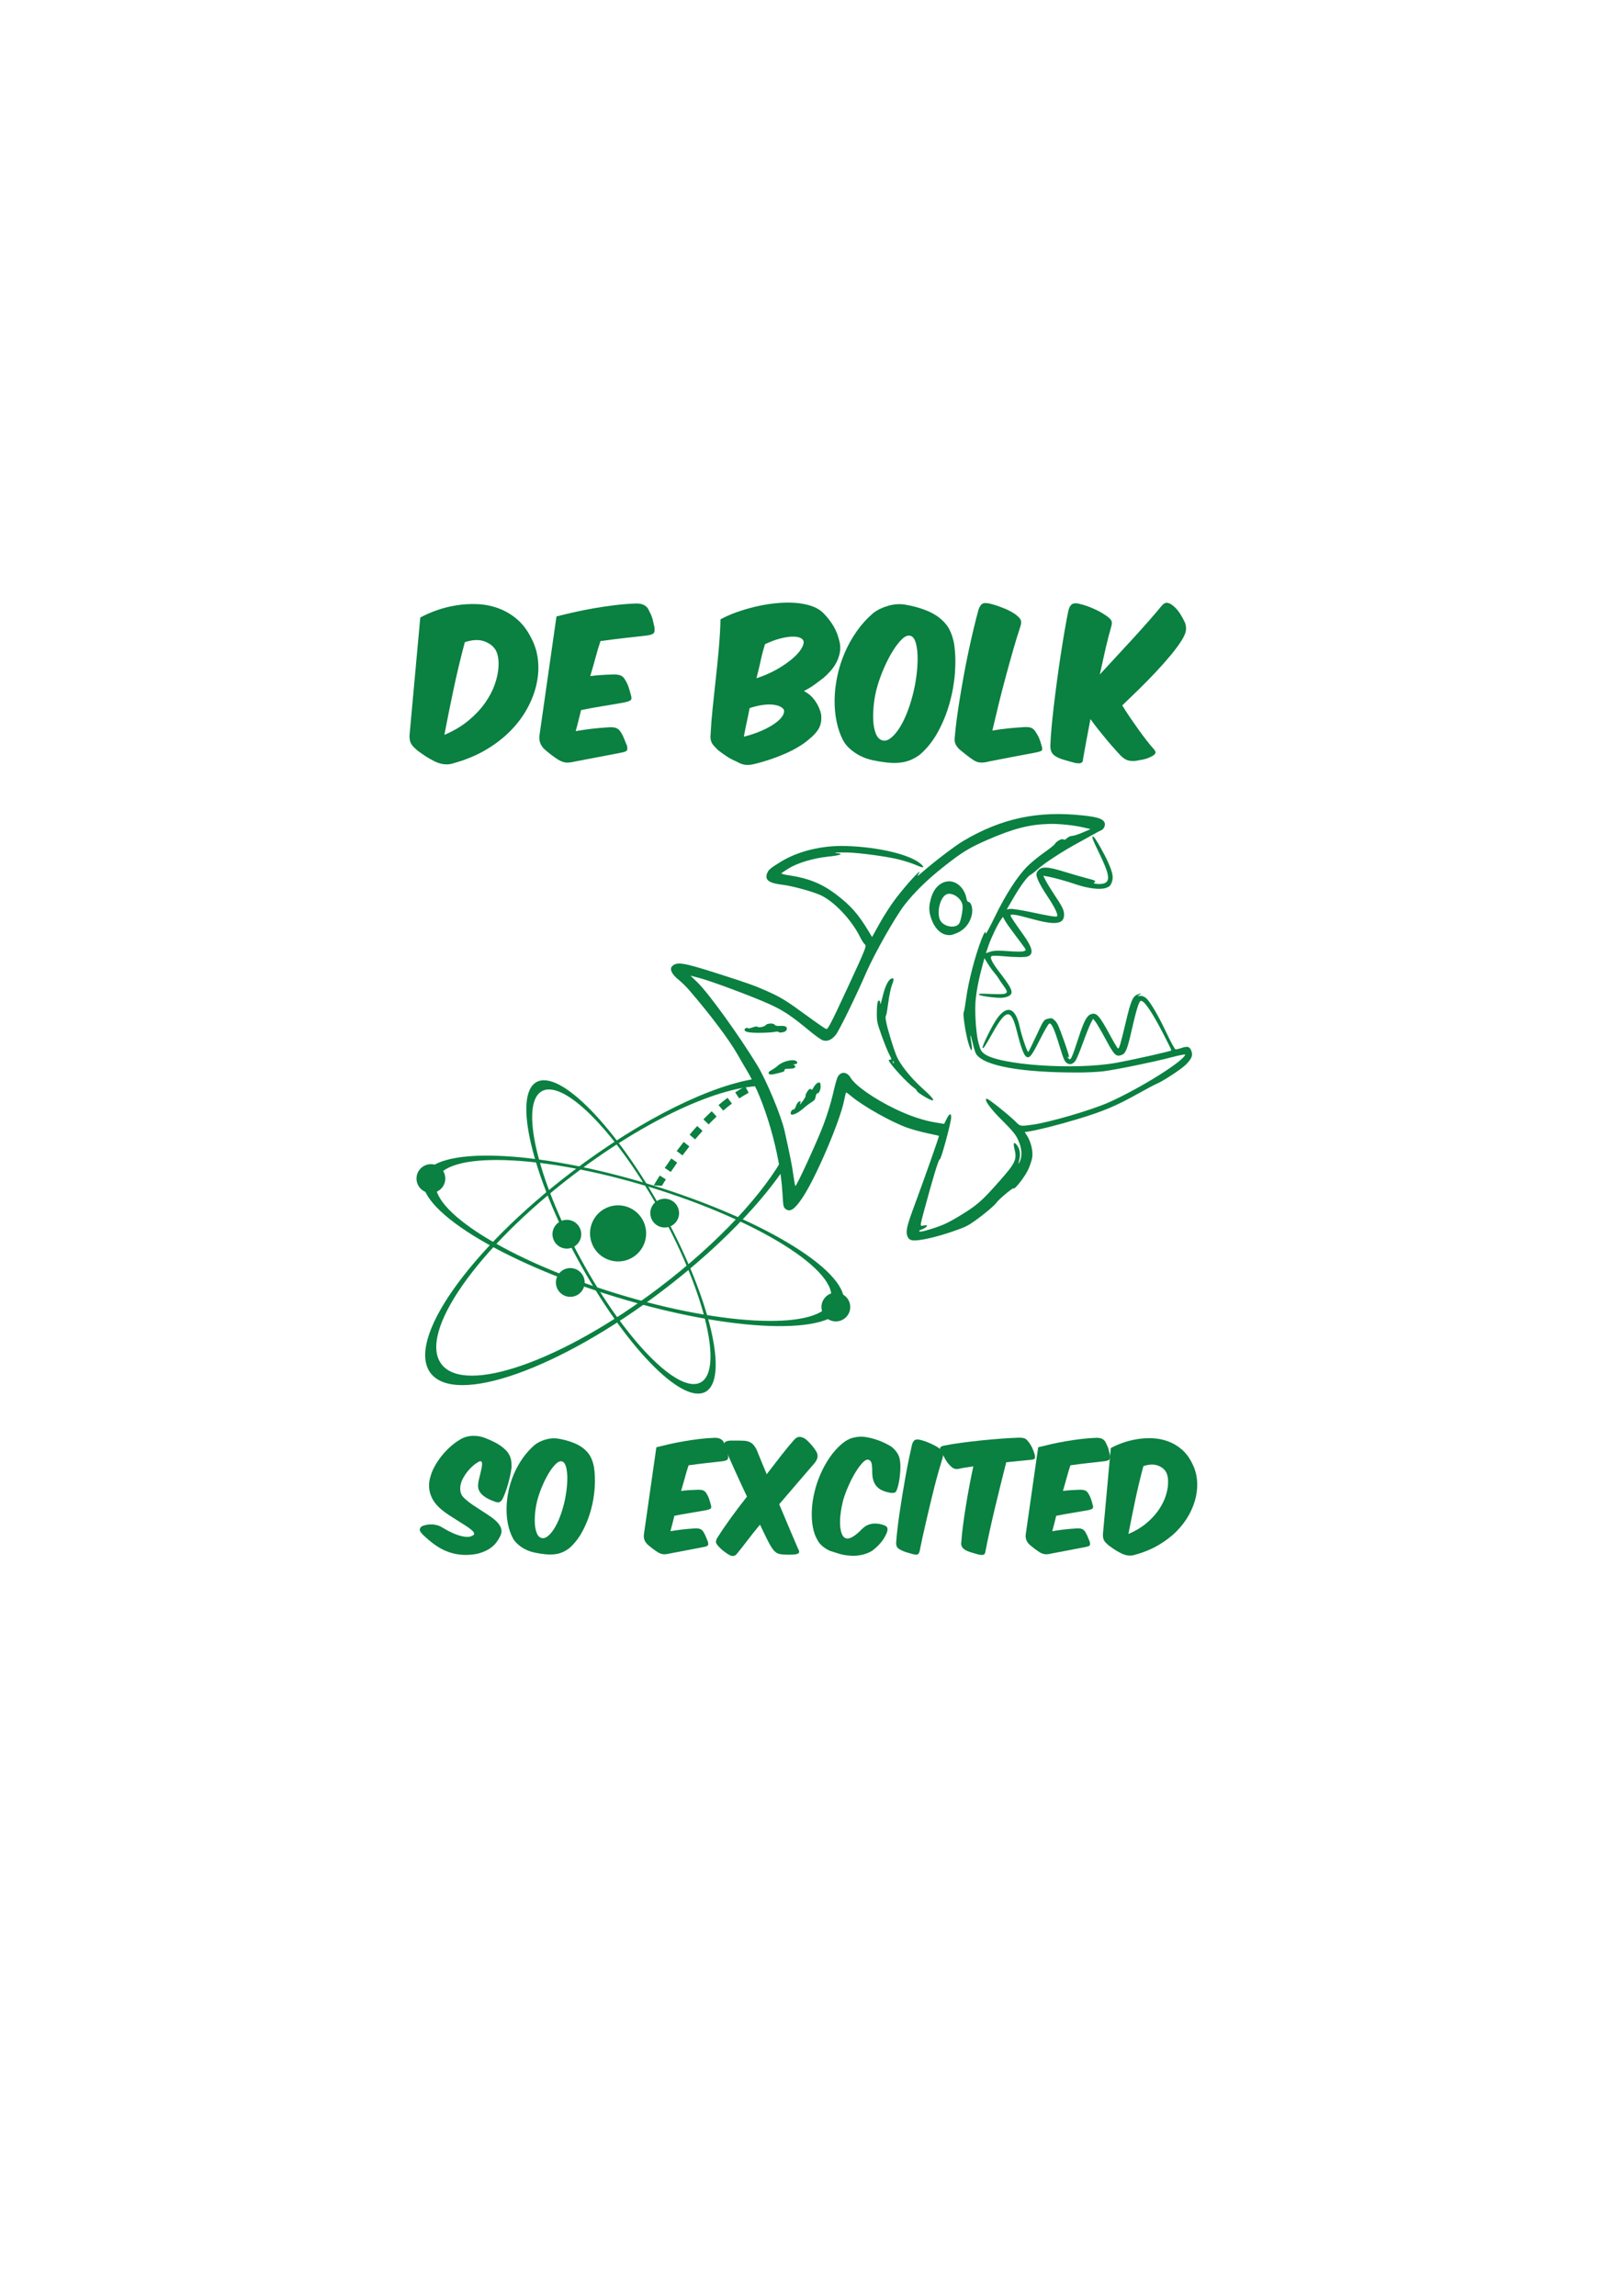 <?xml version="1.0" encoding="UTF-8" standalone="no"?>
<svg
   xmlns:dc="http://purl.org/dc/elements/1.1/"
   xmlns:cc="http://creativecommons.org/ns#"
   xmlns:rdf="http://www.w3.org/1999/02/22-rdf-syntax-ns#"
   xmlns:svg="http://www.w3.org/2000/svg"
   xmlns="http://www.w3.org/2000/svg"
   viewBox="0 0 793.701 1122.52"
   height="1122.52"
   width="793.701"
   xml:space="preserve"
   id="svg2"
   version="1.1"><defs
     id="defs6"><clipPath
       id="clipPath18"
       clipPathUnits="userSpaceOnUse"><path
         id="path16"
         d="M 0,841.89 H 595.276 V 0 H 0 Z" /></clipPath></defs><g
     transform="matrix(1.333,0,0,-1.333,0,1122.52)"
     id="g10"><g
       id="g12"><g
         clip-path="url(#clipPath18)"
         id="g14"><g
           transform="translate(375.921,494.413)"
           id="g20"><path
             id="path22"
             style="fill:#0a8041;fill-opacity:1;fill-rule:nonzero;stroke:none"
             d="m 0,0 c -0.324,0.495 -1.896,2.613 -3.492,4.707 -1.597,2.094 -3.263,4.452 -3.702,5.24 l -0.799,1.431 -0.729,-1.04 C -9.989,8.527 -12.325,3.656 -13.29,0.812 l -0.931,-2.743 1.705,0.566 c 1.216,0.404 3.044,0.456 6.381,0.181 2.572,-0.212 5.137,-0.235 5.7,-0.051 C 0.498,-0.93 0.536,-0.82 0,0 m -22.952,12.924 c 0.34,2.159 0.248,3.108 -0.41,4.227 -1.112,1.892 -3.583,3.13 -5.144,2.575 -2.297,-0.817 -3.801,-6.008 -2.666,-9.201 0.999,-2.809 6.035,-3.738 7.282,-1.343 0.275,0.526 0.697,2.211 0.938,3.742 m -5.879,-8.108 c -2.279,0.483 -4.245,2.58 -5.383,5.744 -1.015,2.824 -1.027,4.741 -0.047,8 1.896,6.305 8.078,7.891 11.53,2.958 0.589,-0.842 1.175,-2.208 1.301,-3.037 0.157,-1.016 0.44,-1.548 0.87,-1.636 1.105,-0.226 1.673,-2.792 1.105,-4.986 -0.782,-3.019 -2.651,-5.232 -5.421,-6.416 -1.793,-0.767 -2.649,-0.902 -3.955,-0.627 m -60.672,-35.861 c -0.384,-0.035 -0.746,0.068 -0.804,0.23 -0.057,0.162 -0.752,0.156 -1.543,-0.013 -0.791,-0.168 -3.293,-0.313 -5.56,-0.321 -3.884,-0.014 -5.542,0.364 -5.348,1.222 0.107,0.476 1.106,0.844 1.243,0.458 0.057,-0.16 0.837,-0.019 1.734,0.314 0.896,0.333 1.685,0.443 1.753,0.245 0.159,-0.465 2.582,-0.029 2.977,0.535 0.504,0.72 2.83,0.876 3.281,0.221 0.246,-0.357 1.017,-0.545 1.921,-0.469 1.932,0.164 2.903,-0.341 2.533,-1.317 -0.263,-0.692 -0.832,-0.98 -2.187,-1.105 m -2.127,-15.188 c -1.371,-0.315 -1.997,-0.28 -2.237,0.127 -0.251,0.425 -0.007,0.74 0.987,1.277 0.726,0.392 1.739,1.099 2.252,1.571 2.104,1.937 6.648,2.777 7.164,1.324 0.152,-0.429 -0.061,-0.604 -0.878,-0.721 -0.595,-0.085 -0.843,-0.169 -0.553,-0.187 0.778,-0.047 0.986,-1.011 0.272,-1.264 -0.337,-0.121 -1.26,-0.222 -2.05,-0.226 -1.148,-0.005 -1.434,-0.106 -1.431,-0.508 0.006,-0.522 -0.347,-0.661 -3.525,-1.392 z m 5.834,-14.675 c -0.23,0.649 0.463,1.763 1.026,1.648 0.243,-0.051 0.638,0.529 0.877,1.285 0.239,0.757 0.753,1.489 1.143,1.628 0.62,0.22 0.672,0.153 0.421,-0.533 -0.248,-0.676 -0.227,-0.714 0.151,-0.274 1.015,1.181 1.934,2.682 1.827,2.982 -0.155,0.439 0.947,2.212 1.51,2.428 0.25,0.096 0.522,-0.016 0.605,-0.25 0.083,-0.234 0.46,0.173 0.837,0.902 0.377,0.731 1.06,1.461 1.518,1.624 0.745,0.265 0.852,0.165 1.006,-0.953 0.178,-1.293 -0.58,-3.085 -1.246,-2.949 -0.21,0.042 -0.464,-0.494 -0.566,-1.193 -0.136,-0.936 -0.519,-1.463 -1.448,-1.999 -0.694,-0.4 -2.082,-1.446 -3.084,-2.325 -2.059,-1.804 -4.302,-2.795 -4.577,-2.021 m 37.565,19.331 c -0.219,0.244 -0.276,0.128 -0.145,-0.295 0.118,-0.383 0.279,-0.564 0.359,-0.401 0.079,0.162 -0.017,0.475 -0.215,0.696 z m 11.333,-12.888 c -1.455,0.867 -2.643,1.76 -2.641,1.985 0.003,0.225 -0.46,0.732 -1.028,1.126 -2.397,1.668 -8.745,8.54 -9.282,10.049 -0.064,0.183 0.176,0.327 0.535,0.321 0.57,-0.01 0.521,0.236 -0.38,1.939 -0.568,1.072 -1.834,4.206 -2.815,6.962 -1.707,4.8 -1.78,5.173 -1.724,8.765 0.037,2.446 0.248,3.818 0.604,3.945 0.376,0.134 0.568,-0.064 0.614,-0.628 0.086,-1.068 0.091,-1.053 1.086,2.89 0.843,3.336 1.98,5.5 3.101,5.899 0.9,0.319 0.933,-0.396 0.114,-2.46 -0.411,-1.037 -1.008,-3.91 -1.325,-6.384 -0.317,-2.473 -0.686,-4.595 -0.817,-4.715 -0.511,-0.462 0.076,-3.325 1.861,-9.087 1.525,-4.924 2.129,-6.415 3.382,-8.357 2.056,-3.185 5.085,-6.616 8.692,-9.844 4.464,-3.995 4.474,-5.06 0.023,-2.406 m 12.013,-44.436 c 7.302,4.359 8.918,5.745 15.81,13.562 5.687,6.45 6.297,7.772 5.334,11.558 -0.608,2.387 -0.161,2.909 1.053,1.233 0.978,-1.349 1.221,-3.303 0.666,-5.366 -0.378,-1.406 -0.367,-1.545 0.067,-0.769 0.965,1.724 1.013,4.291 0.128,6.773 -1.085,3.052 -1.869,4.085 -6.815,9.024 -4.205,4.2 -6.507,7.525 -5.234,7.559 0.618,0.016 8.259,-6.087 10.627,-8.489 1.61,-1.634 1.586,-1.63 5.935,-1.051 6.234,0.83 21.674,5.327 28.116,8.189 11.408,5.069 27.55,15.15 28.091,17.545 0.045,0.202 -2.317,-0.266 -5.248,-1.04 -6.202,-1.638 -19.623,-4.393 -24.651,-5.063 -1.915,-0.254 -6.11,-0.467 -9.324,-0.471 -21.01,-0.029 -34.561,2.417 -37.466,6.764 -0.285,0.427 -0.829,2.128 -1.208,3.78 -0.379,1.653 -0.772,3.043 -0.875,3.09 -0.102,0.048 0.023,-1.122 0.277,-2.599 0.672,-3.894 -0.102,-3.727 -1.19,0.256 -0.996,3.647 -1.967,10.308 -1.574,10.801 0.142,0.18 0.539,2.423 0.88,4.984 0.841,6.33 3.265,15.664 5.688,21.906 0.955,2.461 1.559,3.232 1.517,1.939 -0.013,-0.388 1.526,2.482 3.42,6.378 3.89,8.007 8.186,14.665 11.804,18.296 1.351,1.355 4.091,3.61 6.089,5.011 1.999,1.402 3.807,2.844 4.019,3.206 0.602,1.03 2.595,2.115 3.123,1.7 0.355,-0.279 0.637,-0.183 1.36,0.459 0.572,0.508 1.284,0.816 1.911,0.825 0.549,0.009 2.286,0.573 3.86,1.254 l 2.861,1.238 -2.476,0.579 C 18.146,44.988 12.626,45.566 9.094,45.479 1.81,45.299 -4.143,43.777 -13.503,39.7 c -6.824,-2.972 -9.346,-4.51 -16.066,-9.798 -6.041,-4.753 -10.922,-9.51 -14.534,-14.168 -3.342,-4.311 -10.959,-17.752 -13.961,-24.639 -4,-9.175 -9.944,-21.334 -11.217,-22.948 -1.485,-1.88 -3.115,-2.581 -4.759,-2.047 -0.645,0.209 -2.82,1.749 -4.835,3.422 -6.663,5.533 -9.677,7.543 -14.789,9.86 -6.12,2.774 -21.433,8.487 -25.765,9.612 l -3.182,0.827 2.611,-2.523 c 4.007,-3.872 15.077,-19.202 21.796,-30.185 3.441,-5.624 8.904,-18.736 10.147,-24.352 2.094,-9.465 2.728,-12.674 3.205,-16.208 0.282,-2.082 0.607,-3.83 0.725,-3.884 0.407,-0.188 7.962,16.252 10.289,22.389 1.288,3.398 2.845,8.421 3.458,11.164 0.613,2.742 1.368,5.544 1.676,6.225 1.054,2.333 3.467,2.291 4.851,-0.084 1.662,-2.847 8.643,-7.728 16.377,-11.45 5.348,-2.574 10.471,-4.276 15.085,-5.014 l 2.84,-0.454 0.946,1.874 c 1.021,2.025 1.677,2.202 1.629,0.44 -0.055,-2.018 -3.765,-15.645 -4.172,-15.326 -0.369,0.288 -2.48,-6.646 -5.938,-19.496 -1.217,-4.522 -1.271,-5.016 -0.54,-4.864 0.448,0.093 1.086,0.174 1.418,0.179 0.956,0.018 0.02,-0.946 -1.427,-1.467 -1.944,-0.702 -1.111,-1.154 1.024,-0.555 5.327,1.493 7.771,2.509 11.726,4.869 m -11.247,-7.841 c -5.067,-0.964 -6.269,-0.765 -6.95,1.149 -0.574,1.616 -0.104,3.701 2.311,10.229 4.193,11.331 9.488,26.352 9.317,26.431 -0.105,0.048 -1.984,0.468 -4.176,0.932 -2.192,0.464 -5.453,1.351 -7.247,1.97 -5.78,1.995 -16.51,8.026 -20.84,11.713 -0.872,0.743 -1.675,1.319 -1.783,1.281 -0.108,-0.038 -0.44,-1.334 -0.738,-2.88 -1.436,-7.453 -10.288,-28.188 -15.191,-35.579 -2.881,-4.344 -4.591,-5.527 -6.23,-4.31 -0.868,0.644 -0.929,0.937 -1.196,5.725 -0.816,14.655 -6.523,34.301 -13.14,45.242 -0.773,1.277 -2.261,3.834 -3.307,5.68 -3.052,5.391 -10.014,14.651 -17.913,23.826 -1.004,1.167 -2.733,2.845 -3.842,3.729 -2.343,1.868 -3.284,3.788 -2.351,4.795 1.706,1.842 4.009,1.489 16.613,-2.544 11.23,-3.592 13.583,-4.425 17.871,-6.324 5.509,-2.441 7.283,-3.528 15.225,-9.336 3.367,-2.463 6.452,-4.594 6.855,-4.736 0.632,-0.222 1.712,1.854 7.852,15.088 6.546,14.11 7.061,15.39 6.4,15.902 -0.395,0.306 -1.173,1.484 -1.726,2.618 -3.203,6.552 -9.896,13.55 -14.989,15.673 -3.33,1.389 -10.264,3.244 -13.539,3.624 -4.919,0.57 -6.547,1.738 -5.691,4.081 0.52,1.421 1.153,1.964 5.129,4.399 6.319,3.868 15.122,5.999 23.74,5.744 12.02,-0.355 23.683,-3.142 27.572,-6.589 1.639,-1.453 0.979,-1.599 -1.778,-0.393 -1.487,0.65 -4.438,1.598 -6.556,2.104 -4.542,1.087 -14.161,2.376 -18.582,2.49 -3.696,0.095 -5.851,-0.073 -3.613,-0.283 2.425,-0.227 0.821,-0.788 -3.533,-1.236 -5.316,-0.546 -11.217,-2.314 -14.433,-4.321 -1.333,-0.832 -2.534,-1.643 -2.669,-1.801 -0.136,-0.159 1.193,-0.499 2.951,-0.756 6.768,-0.991 11.806,-3.003 16.719,-6.674 5.655,-4.225 8.502,-7.43 12.454,-14.025 l 1.147,-1.913 2.811,5.066 c 1.547,2.785 4.207,6.887 5.912,9.113 4.418,5.77 10.399,12.158 8.225,8.785 -0.557,-0.864 -0.331,-0.74 1.382,0.755 4.692,4.097 12.081,9.722 15.182,11.561 13.939,8.261 27.349,11.112 43.849,9.321 5.528,-0.6 7.447,-1.261 7.977,-2.749 0.322,-0.906 -0.351,-2.35 -1.243,-2.668 -0.333,-0.118 -1.803,-0.9 -3.269,-1.739 C 23.371,40.59 21.002,39.278 19.572,38.513 14.545,35.825 7.516,31.29 5.328,29.324 4.113,28.231 2.766,27.157 2.335,26.937 1.048,26.28 -1.32,23.136 -4.028,18.491 l -2.548,-4.371 1.243,0.181 c 0.685,0.099 4.111,-0.43 7.616,-1.176 6.739,-1.435 8.895,-1.79 9.522,-1.567 0.71,0.253 -0.755,3.369 -3.461,7.364 -1.477,2.179 -3.044,4.896 -3.483,6.037 -0.686,1.785 -0.712,2.214 -0.18,3.062 1.232,1.967 3.453,1.925 10.231,-0.194 2.554,-0.798 6.164,-1.839 8.025,-2.313 2.813,-0.718 3.276,-0.946 2.755,-1.36 -0.552,-0.44 -0.459,-0.519 0.813,-0.68 0.791,-0.1 1.948,-0.017 2.572,0.185 2.421,0.786 2.017,3.352 -1.746,11.088 -2.521,5.181 -2.962,6.446 -2.109,6.053 0.584,-0.269 3.99,-6.223 5.42,-9.473 1.703,-3.869 1.987,-5.515 1.272,-7.363 C 31.462,22.794 31.094,22.451 29.8,21.99 27.758,21.265 23.36,21.772 19.021,23.234 15.088,24.56 10.885,25.731 8.53,26.158 L 6.808,26.47 7.761,24.615 c 0.524,-1.02 1.885,-3.247 3.025,-4.949 3.008,-4.493 3.639,-5.761 3.665,-7.363 0.059,-3.692 -3.13,-4.101 -12.222,-1.568 -5.782,1.611 -7.191,1.681 -7.409,1.235 -0.147,-0.301 1.191,-2.236 4.826,-7.357 3.295,-4.64 3.727,-6.943 1.455,-7.751 -1.018,-0.362 -4.906,-0.309 -9.463,0.13 -1.639,0.157 -3.273,0.181 -3.631,0.054 -1.045,-0.372 -0.117,-2.255 3.297,-6.692 4.505,-5.855 4.894,-7.335 2.183,-8.296 -1.295,-0.461 -2.674,-0.493 -5.776,-0.139 -2.241,0.256 -4.206,0.645 -4.366,0.866 -0.342,0.471 -0.067,0.49 4.556,0.309 6.172,-0.241 6.535,0.033 4.22,3.193 -0.747,1.022 -1.52,2.163 -1.718,2.536 -0.197,0.374 -0.895,1.305 -1.549,2.071 -0.656,0.765 -1.74,2.279 -2.41,3.364 l -1.216,1.972 -1.064,-3.993 c -1.252,-4.704 -2.108,-9.541 -2.245,-12.682 -0.205,-4.675 0.328,-11.436 1.134,-14.379 0.732,-2.673 0.957,-3.104 2.087,-3.99 5.305,-4.164 33.338,-6.09 48.464,-3.331 6.552,1.195 20.067,4.234 20.21,4.546 0.053,0.112 -1.295,2.885 -2.997,6.162 -4.332,8.352 -7.131,12.387 -8.304,11.97 -0.622,-0.221 -1.644,-3.601 -3.331,-11.023 -1.555,-6.839 -2.153,-8.269 -3.679,-8.812 -2.004,-0.713 -2.659,-0.054 -5.834,5.863 -1.581,2.946 -3.261,5.824 -3.732,6.394 l -0.856,1.037 -0.85,-1.643 c -0.467,-0.904 -1.733,-4.08 -2.812,-7.058 -1.08,-2.979 -2.276,-5.899 -2.659,-6.491 -0.951,-1.473 -2.202,-1.842 -3.351,-0.989 -0.821,0.609 -1.157,1.405 -2.661,6.31 -1.922,6.268 -2.919,8.42 -3.76,8.121 -0.301,-0.108 -1.881,-2.847 -3.509,-6.088 -3.017,-6.008 -3.871,-6.989 -5.116,-5.879 -0.807,0.72 -1.959,3.982 -3.249,9.21 -2.052,8.312 -3.853,8.231 -8.713,-0.39 -3.001,-5.323 -3.441,-5.994 -3.823,-5.818 -0.517,0.239 3.7,8.758 5.523,11.153 3.598,4.731 6.572,3.513 8.052,-3.301 0.76,-3.494 2.776,-9.416 3.159,-9.28 0.14,0.05 1.469,2.714 2.955,5.921 2.653,5.73 2.725,5.836 4.203,6.233 1.289,0.346 1.658,0.258 2.59,-0.622 0.914,-0.863 1.447,-2.044 3.373,-7.472 1.526,-4.293 2.104,-6.309 1.74,-6.035 -0.3,0.226 -0.488,0.25 -0.419,0.053 0.07,-0.197 0.33,-0.513 0.578,-0.703 0.595,-0.455 1.15,0.818 3.443,7.887 1.951,6.012 3.013,8.021 4.525,8.559 2.073,0.737 3.041,-0.353 7.323,-8.245 1.236,-2.279 2.394,-4.211 2.572,-4.293 0.465,-0.215 0.896,1.214 2.869,9.523 1.966,8.274 2.61,9.712 4.643,10.374 1.184,0.386 1.252,0.369 0.533,-0.137 l -0.825,-0.581 1.002,0.095 c 0.551,0.053 1.462,-0.281 2.024,-0.741 1.518,-1.241 4.472,-6.246 7.596,-12.869 1.581,-3.352 2.987,-5.922 3.276,-5.988 0.279,-0.064 1.218,0.134 2.089,0.44 2.345,0.824 3.169,0.587 3.764,-1.086 0.579,-1.627 0.128,-2.756 -1.965,-4.918 -1.534,-1.585 -8.249,-6.015 -10.696,-7.058 -0.887,-0.377 -3.858,-1.946 -6.602,-3.485 -8.309,-4.661 -13.232,-6.736 -22.69,-9.563 -7.408,-2.214 -14.544,-4.008 -18.008,-4.526 l -1.204,-0.18 0.924,-1.43 c 1.329,-2.055 2.17,-5.545 1.862,-7.732 -0.143,-1.027 -0.796,-3.04 -1.449,-4.475 -1.267,-2.781 -5.038,-7.603 -5.495,-7.026 -0.245,0.309 -5.569,-4.199 -6.275,-5.313 -0.558,-0.881 -4.467,-4.173 -7.584,-6.386 -2.969,-2.11 -3.725,-2.475 -8.628,-4.17 -2.995,-1.036 -7.193,-2.204 -9.487,-2.642 z" /></g><g
           transform="translate(288.048,418.856)"
           id="g24"><path
             id="path26"
             style="fill:#0a8041;fill-opacity:1;fill-rule:nonzero;stroke:none"
             d="m 0,0 c -7.573,-14.187 -24.194,-32.333 -46.015,-48.919 -35.536,-27.01 -71.385,-39.641 -80.071,-28.213 -8.687,11.429 13.079,42.589 48.614,69.599 26.757,20.337 53.689,32.52 69.073,32.421 -0.304,0.541 -0.602,1.084 -0.913,1.621 -0.242,0.417 -0.332,0.827 -0.311,1.21 -16.77,-2.117 -42.735,-14.65 -68.578,-34.292 -37.803,-28.734 -61.026,-61.794 -51.868,-73.842 9.158,-12.049 47.227,1.477 85.031,30.21 20.665,15.708 36.967,32.705 46.01,46.859 C 0.657,-2.228 0.352,-1.105 0,0" /></g><g
           transform="translate(238.384,406.669)"
           id="g28"><path
             id="path30"
             style="fill:#0a8041;fill-opacity:1;fill-rule:nonzero;stroke:none"
             d="M 0,0 C -39.964,12.204 -75.037,13.339 -78.336,2.535 -81.635,-8.27 -51.913,-26.921 -11.948,-39.126 28.016,-51.33 63.088,-52.465 66.388,-41.661 69.687,-30.856 39.964,-12.205 0,0 m 70.958,-43.226 c -3.478,-11.389 -40.763,-10.098 -83.277,2.885 -42.515,12.984 -74.16,32.741 -70.682,44.132 3.479,11.39 40.763,10.099 83.278,-2.885 42.515,-12.983 74.16,-32.741 70.681,-44.132" /></g><g
           transform="translate(242.847,396.581)"
           id="g32"><path
             id="path34"
             style="fill:#0a8041;fill-opacity:1;fill-rule:nonzero;stroke:none"
             d="M 0,0 C -16.08,29.499 -35.786,49.776 -44.016,45.291 -52.245,40.805 -45.88,13.255 -29.8,-16.244 -13.72,-45.743 5.987,-66.021 14.216,-61.535 22.445,-57.05 16.081,-29.499 0,0 m 15.957,-65.008 c -8.676,-4.729 -29.576,16.877 -46.683,48.259 -17.106,31.382 -23.941,60.655 -15.265,65.384 8.676,4.729 29.576,-16.877 46.682,-48.259 17.106,-31.382 23.941,-60.655 15.266,-65.384" /></g><g
           transform="translate(236.433,393.194)"
           id="g36"><path
             id="path38"
             style="fill:#0a8041;fill-opacity:1;fill-rule:nonzero;stroke:none"
             d="m 0,0 c 1.933,-5.346 -0.834,-11.245 -6.179,-13.178 -5.346,-1.932 -11.245,0.835 -13.178,6.18 -1.932,5.346 0.835,11.245 6.18,13.178 C -7.832,8.111 -1.932,5.345 0,0" /></g><g
           transform="translate(248.249,419.897)"
           id="g40"><path
             id="path42"
             style="fill:#0a8041;fill-opacity:1;fill-rule:evenodd;stroke:none"
             d="m 0,0 2.13,-1.59 c 0.826,1.11 1.671,2.205 2.531,3.286 L 2.582,3.351 C 1.703,2.247 0.842,1.13 0,0" /></g><g
           transform="translate(243.874,413.705)"
           id="g44"><path
             id="path46"
             style="fill:#0a8041;fill-opacity:1;fill-rule:evenodd;stroke:none"
             d="m 0,0 2.208,-1.479 c 0.771,1.151 1.557,2.291 2.358,3.418 L 2.4,3.479 C 1.583,2.331 0.784,1.171 0,0" /></g><g
           transform="translate(239.834,407.312)"
           id="g48"><path
             id="path50"
             style="fill:#0a8041;fill-opacity:1;fill-rule:evenodd;stroke:none"
             d="M 0,0 2.989,-0.168 C 3.69,1.018 3.716,1.01 4.459,2.176 L 2.218,3.604 C 1.46,2.415 0.72,1.216 0,0" /></g><g
           transform="translate(263.593,436.753)"
           id="g52"><path
             id="path54"
             style="fill:#0a8041;fill-opacity:1;fill-rule:evenodd;stroke:none"
             d="m 0,0 1.731,-2.016 c 1.035,0.893 2.097,1.75 3.185,2.566 L 3.318,2.674 C 2.179,1.82 1.074,0.927 0,0" /></g><g
           transform="translate(258.058,431.519)"
           id="g56"><path
             id="path58"
             style="fill:#0a8041;fill-opacity:1;fill-rule:evenodd;stroke:none"
             d="m 0,0 1.909,-1.849 c 0.958,0.985 1.935,1.952 2.933,2.891 L 3.023,2.98 C 1.992,2.009 0.986,1.014 0,0" /></g><g
           transform="translate(252.99,425.89)"
           id="g60"><path
             id="path62"
             style="fill:#0a8041;fill-opacity:1;fill-rule:evenodd;stroke:none"
             d="M 0,0 2.034,-1.71 C 2.92,-0.652 3.83,0.385 4.754,1.406 L 2.785,3.191 C 1.837,2.144 0.906,1.082 0,0" /></g><g
           transform="translate(276.462,445.079)"
           id="g64"><path
             id="path66"
             style="fill:#0a8041;fill-opacity:1;fill-rule:evenodd;stroke:none"
             d="m 0,0 1.039,-2.447 c 1.225,0.516 2.475,0.956 3.743,1.302 L 3.795,1.318 C 2.398,0.938 1.326,0.558 0,0" /></g><g
           transform="translate(269.723,441.416)"
           id="g68"><path
             id="path70"
             style="fill:#0a8041;fill-opacity:1;fill-rule:evenodd;stroke:none"
             d="m 0,0 1.463,-2.219 c 1.128,0.745 2.287,1.434 3.47,2.068 L 3.683,2.194 C 2.42,1.518 1.19,0.786 0,0" /></g><g
           transform="translate(311.884,363.326)"
           id="g72"><path
             id="path74"
             style="fill:#0a8041;fill-opacity:1;fill-rule:evenodd;stroke:none"
             d="m 0,0 c 0.355,-2.894 -1.702,-5.526 -4.596,-5.882 -2.892,-0.354 -5.526,1.702 -5.881,4.596 -0.355,2.893 1.703,5.526 4.596,5.882 C -2.988,4.95 -0.354,2.893 0,0" /></g><g
           transform="translate(163.318,410.448)"
           id="g76"><path
             id="path78"
             style="fill:#0a8041;fill-opacity:1;fill-rule:evenodd;stroke:none"
             d="m 0,0 c 0.355,-2.894 -1.703,-5.526 -4.596,-5.882 -2.893,-0.355 -5.526,1.702 -5.881,4.596 -0.355,2.892 1.703,5.526 4.596,5.881 C -2.988,4.95 -0.355,2.893 0,0" /></g><g
           transform="translate(214.459,372.342)"
           id="g80"><path
             id="path82"
             style="fill:#0a8041;fill-opacity:1;fill-rule:evenodd;stroke:none"
             d="m 0,0 c 0.355,-2.893 -1.703,-5.526 -4.596,-5.881 -2.893,-0.355 -5.526,1.702 -5.881,4.596 -0.355,2.892 1.702,5.525 4.596,5.881 C -2.988,4.951 -0.355,2.894 0,0" /></g><g
           transform="translate(213.199,390.034)"
           id="g84"><path
             id="path86"
             style="fill:#0a8041;fill-opacity:1;fill-rule:evenodd;stroke:none"
             d="m 0,0 c 0.355,-2.893 -1.703,-5.526 -4.596,-5.881 -2.893,-0.355 -5.526,1.702 -5.881,4.595 -0.355,2.893 1.702,5.526 4.596,5.882 C -2.988,4.951 -0.355,2.894 0,0" /></g><g
           transform="translate(249.092,397.772)"
           id="g88"><path
             id="path90"
             style="fill:#0a8041;fill-opacity:1;fill-rule:evenodd;stroke:none"
             d="m 0,0 c 0.355,-2.893 -1.703,-5.525 -4.596,-5.881 -2.893,-0.355 -5.526,1.702 -5.881,4.596 -0.355,2.892 1.702,5.526 4.596,5.881 C -2.988,4.951 -0.355,2.894 0,0" /></g><g
           transform="translate(171.852,577.79)"
           id="g92"><path
             id="path94"
             style="fill:#0a8041;fill-opacity:1;fill-rule:nonzero;stroke:none"
             d="m 0,0 c 2.46,2.044 4.482,4.186 6.064,6.427 1.582,2.241 2.769,4.483 3.56,6.724 0.791,2.241 1.252,4.328 1.384,6.262 0.175,2.68 -0.132,4.768 -0.923,6.262 C 9.294,27.168 7.91,28.289 5.933,29.037 3.955,29.784 1.538,29.696 -1.319,28.773 -2.857,23.016 -4.219,17.336 -5.405,11.734 -6.592,6.13 -7.735,0.472 -8.833,-5.24 -5.405,-3.79 -2.462,-2.043 0,0 m -11.766,40.408 c 2.262,0.812 4.668,1.427 7.218,1.845 2.548,0.417 5.152,0.571 7.811,0.462 2.658,-0.111 5.229,-0.616 7.712,-1.516 2.483,-0.902 4.779,-2.253 6.888,-4.054 2.11,-1.803 3.889,-4.197 5.34,-7.185 1.23,-2.373 1.999,-4.967 2.307,-7.778 0.307,-2.813 0.142,-5.703 -0.494,-8.669 C 24.378,10.547 23.269,7.591 21.687,4.647 20.105,1.703 18.05,-1.066 15.523,-3.658 12.996,-6.251 9.997,-8.58 6.526,-10.646 c -3.472,-2.065 -7.406,-3.713 -11.799,-4.943 -2.242,-0.791 -4.593,-0.594 -7.054,0.593 -1.231,0.615 -2.307,1.22 -3.23,1.813 -0.922,0.593 -1.977,1.329 -3.164,2.208 -0.439,0.395 -0.857,0.78 -1.252,1.154 -0.396,0.372 -0.735,0.801 -1.022,1.285 -0.285,0.483 -0.471,1.077 -0.56,1.78 -0.088,0.702 -0.066,1.603 0.066,2.702 l 3.823,41.858 c 1.669,0.923 3.636,1.79 5.9,2.604" /></g><g
           transform="translate(210.445,617.505)"
           id="g96"><path
             id="path98"
             style="fill:#0a8041;fill-opacity:1;fill-rule:nonzero;stroke:none"
             d="m 0,0 c 2.307,0.527 4.723,1.011 7.25,1.45 2.527,0.439 5.12,0.824 7.779,1.154 2.658,0.33 5.306,0.538 7.943,0.626 2.505,0.043 4.109,-0.923 4.812,-2.9 0.57,-1.055 0.966,-2.011 1.187,-2.868 0.218,-0.857 0.438,-1.791 0.658,-2.801 0.176,-1.143 0.088,-1.912 -0.263,-2.307 -0.352,-0.396 -1.165,-0.682 -2.439,-0.857 -2.637,-0.308 -5.362,-0.616 -8.174,-0.923 -2.813,-0.308 -5.779,-0.682 -8.899,-1.12 -0.659,-1.978 -1.275,-4.033 -1.845,-6.164 -0.572,-2.132 -1.209,-4.362 -1.912,-6.69 1.319,0.174 2.637,0.306 3.955,0.395 1.319,0.088 2.724,0.153 4.219,0.198 1.229,0.043 2.197,-0.066 2.9,-0.33 0.703,-0.263 1.296,-0.835 1.78,-1.714 0.528,-0.879 0.933,-1.747 1.219,-2.604 0.286,-0.857 0.538,-1.725 0.759,-2.603 0.351,-1.011 0.383,-1.692 0.098,-2.044 -0.286,-0.352 -1.044,-0.659 -2.274,-0.922 -2.636,-0.484 -5.329,-0.946 -8.074,-1.385 -2.747,-0.44 -5.396,-0.923 -7.944,-1.45 -0.352,-1.407 -0.681,-2.735 -0.988,-3.988 -0.309,-1.252 -0.638,-2.494 -0.99,-3.724 2.066,0.351 4.032,0.636 5.9,0.857 1.868,0.219 3.9,0.395 6.097,0.527 1.23,0.088 2.186,0 2.868,-0.264 0.681,-0.263 1.263,-0.791 1.747,-1.582 0.527,-0.879 0.933,-1.703 1.219,-2.471 0.286,-0.77 0.604,-1.55 0.956,-2.341 0.22,-0.879 0.22,-1.483 0,-1.812 -0.22,-0.33 -0.922,-0.605 -2.109,-0.824 -2.813,-0.528 -5.669,-1.078 -8.569,-1.648 -2.901,-0.572 -5.669,-1.098 -8.306,-1.582 -1.758,-0.439 -3.088,-0.538 -3.988,-0.297 -0.901,0.242 -1.681,0.583 -2.34,1.022 -0.748,0.483 -1.461,0.977 -2.142,1.483 -0.682,0.504 -1.484,1.153 -2.406,1.944 -0.747,0.615 -1.329,1.34 -1.747,2.176 -0.417,0.834 -0.582,1.845 -0.495,3.032 l 6.263,43.835 C -4.407,-1.033 -2.307,-0.527 0,0" /></g><g
           transform="translate(285.062,596.61)"
           id="g100"><path
             id="path102"
             style="fill:#0a8041;fill-opacity:1;fill-rule:nonzero;stroke:none"
             d="m 0,0 c 2.219,1.274 4.087,2.56 5.603,3.856 1.516,1.296 2.626,2.526 3.329,3.691 0.703,1.164 0.966,2.099 0.791,2.802 -0.176,0.57 -0.66,0.999 -1.45,1.285 C 7.481,11.919 6.46,12.03 5.208,11.964 3.956,11.898 2.516,11.645 0.89,11.206 -0.736,10.766 -2.494,10.107 -4.383,9.228 -4.999,7.338 -5.526,5.361 -5.965,3.296 -6.405,1.229 -6.933,-0.967 -7.547,-3.296 -4.736,-2.373 -2.219,-1.275 0,0 m -11.14,-19.544 c -0.374,-1.693 -0.714,-3.418 -1.021,-5.175 2.284,0.571 4.371,1.262 6.262,2.076 1.888,0.813 3.493,1.67 4.812,2.571 1.318,0.9 2.295,1.801 2.933,2.702 0.636,0.901 0.867,1.725 0.692,2.473 -0.221,0.439 -0.659,0.834 -1.318,1.186 -0.659,0.351 -1.539,0.593 -2.637,0.725 -1.099,0.132 -2.373,0.099 -3.823,-0.098 -1.45,-0.198 -3.055,-0.584 -4.812,-1.154 -0.352,-1.846 -0.715,-3.616 -1.088,-5.306 m 25.181,7.877 c 1.076,-1.583 1.79,-3.209 2.142,-4.878 0.219,-1.978 -0.044,-3.659 -0.791,-5.043 -0.748,-1.384 -1.956,-2.736 -3.625,-4.054 -1.143,-1.011 -2.495,-1.978 -4.054,-2.9 -1.561,-0.923 -3.209,-1.758 -4.944,-2.505 -1.737,-0.748 -3.484,-1.417 -5.241,-2.011 -1.757,-0.593 -3.427,-1.088 -5.009,-1.483 -0.836,-0.219 -1.549,-0.373 -2.143,-0.461 -0.593,-0.088 -1.165,-0.109 -1.713,-0.066 -0.551,0.044 -1.088,0.154 -1.616,0.329 -0.527,0.176 -1.143,0.462 -1.845,0.857 -1.319,0.572 -2.472,1.175 -3.461,1.813 -0.989,0.637 -2.142,1.461 -3.461,2.472 -0.483,0.527 -0.911,0.977 -1.285,1.351 -0.373,0.373 -0.67,0.768 -0.89,1.187 -0.219,0.417 -0.373,0.89 -0.461,1.417 -0.088,0.527 -0.088,1.208 0,2.043 0.131,2.724 0.374,5.811 0.725,9.262 0.352,3.449 0.736,7.03 1.153,10.744 0.418,3.714 0.791,7.449 1.121,11.206 0.33,3.758 0.538,7.327 0.626,10.712 1.67,0.923 3.603,1.779 5.801,2.571 2.197,0.791 4.492,1.472 6.888,2.043 2.395,0.571 4.823,0.989 7.284,1.252 2.461,0.264 4.8,0.33 7.021,0.198 2.218,-0.132 4.251,-0.494 6.097,-1.087 1.846,-0.594 3.361,-1.462 4.548,-2.604 1.538,-1.539 2.823,-3.187 3.856,-4.944 1.032,-1.758 1.79,-3.801 2.275,-6.13 C 23.258,8.349 23.247,7.119 23.005,5.933 22.763,4.746 22.357,3.603 21.786,2.505 21.214,1.406 20.511,0.384 19.676,-0.561 18.841,-1.506 17.94,-2.396 16.974,-3.23 c -1.055,-0.791 -2.132,-1.594 -3.23,-2.406 -1.099,-0.814 -2.395,-1.593 -3.889,-2.34 1.714,-0.88 3.108,-2.109 4.186,-3.691" /></g><g
           transform="translate(330.973,607.717)"
           id="g104"><path
             id="path106"
             style="fill:#0a8041;fill-opacity:1;fill-rule:nonzero;stroke:none"
             d="m 0,0 c -1.144,-1.078 -2.286,-2.538 -3.428,-4.383 -1.143,-1.846 -2.208,-3.901 -3.197,-6.164 -0.988,-2.264 -1.791,-4.449 -2.406,-6.558 -0.615,-2.067 -1.054,-4.209 -1.319,-6.427 -0.263,-2.22 -0.351,-4.285 -0.263,-6.197 0.088,-1.911 0.395,-3.549 0.924,-4.911 0.526,-1.362 1.294,-2.197 2.306,-2.505 0.923,-0.307 1.889,-0.11 2.901,0.594 1.01,0.702 2.02,1.78 3.032,3.23 1.011,1.45 1.966,3.24 2.867,5.372 0.9,2.131 1.681,4.449 2.34,6.954 0.571,2.065 1.032,4.339 1.385,6.823 0.351,2.482 0.527,4.8 0.527,6.954 0,2.197 -0.209,4.075 -0.626,5.636 C 4.625,-0.022 3.977,0.89 3.098,1.153 2.175,1.46 1.143,1.076 0,0 m 17.369,3.428 c 0.769,-1.516 1.329,-3.241 1.681,-5.175 0.483,-3.208 0.594,-6.691 0.33,-10.448 -0.264,-3.757 -0.912,-7.492 -1.944,-11.205 -1.034,-3.715 -2.44,-7.219 -4.219,-10.515 -1.78,-3.295 -3.967,-6.086 -6.56,-8.371 -1.758,-1.362 -3.603,-2.274 -5.536,-2.735 -1.934,-0.462 -4.153,-0.561 -6.658,-0.297 -1.671,0.176 -3.384,0.451 -5.142,0.824 -1.758,0.373 -3.361,0.933 -4.811,1.681 -1.188,0.615 -2.352,1.406 -3.494,2.373 -1.144,0.966 -2.044,2.065 -2.703,3.295 -1.054,2.021 -1.845,4.307 -2.374,6.856 -0.526,2.548 -0.767,5.229 -0.724,8.042 0.044,2.811 0.374,5.679 0.989,8.602 0.615,2.922 1.516,5.768 2.702,8.537 1.187,2.768 2.648,5.393 4.384,7.877 1.735,2.482 3.746,4.712 6.031,6.69 1.538,1.187 3.372,2.087 5.504,2.703 2.132,0.615 4.163,0.768 6.098,0.461 C 3.428,12.228 5.811,11.612 8.075,10.777 10.338,9.942 12.217,8.932 13.711,7.745 15.38,6.383 16.6,4.944 17.369,3.428" /></g><g
           transform="translate(371.478,564.475)"
           id="g108"><path
             id="path110"
             style="fill:#0a8041;fill-opacity:1;fill-rule:nonzero;stroke:none"
             d="m 0,0 c -2.923,-0.55 -5.702,-1.088 -8.338,-1.615 -0.968,-0.264 -1.78,-0.417 -2.439,-0.462 -0.66,-0.043 -1.231,-0.01 -1.714,0.099 -0.485,0.111 -0.89,0.254 -1.22,0.429 -0.329,0.176 -0.648,0.374 -0.955,0.593 -0.748,0.483 -1.429,0.977 -2.044,1.483 -0.614,0.505 -1.428,1.154 -2.438,1.945 -0.748,0.614 -1.319,1.307 -1.714,2.076 -0.396,0.769 -0.505,1.703 -0.33,2.802 0.131,1.713 0.352,3.746 0.659,6.097 0.307,2.35 0.681,4.888 1.12,7.614 0.44,2.724 0.924,5.547 1.45,8.47 0.528,2.922 1.1,5.834 1.714,8.734 0.615,2.901 1.242,5.691 1.879,8.371 0.637,2.68 1.263,5.142 1.879,7.383 0.438,1.274 0.999,2.032 1.68,2.274 0.681,0.241 1.704,0.165 3.066,-0.23 1.361,-0.353 2.835,-0.847 4.417,-1.483 1.582,-0.638 2.966,-1.352 4.152,-2.142 C 1.966,51.602 2.68,50.876 2.967,50.262 3.252,49.646 3.197,48.768 2.802,47.625 1.922,44.988 1.032,42.088 0.132,38.924 -0.77,35.76 -1.671,32.507 -2.57,29.168 -3.472,25.828 -4.329,22.5 -5.142,19.182 -5.955,15.863 -6.713,12.689 -7.416,9.657 c 2.021,0.351 3.911,0.615 5.67,0.791 1.757,0.175 3.668,0.329 5.734,0.461 1.23,0.088 2.164,0.01 2.802,-0.23 C 7.426,10.437 8.009,9.898 8.537,9.063 9.063,8.272 9.492,7.47 9.822,6.658 10.151,5.844 10.404,5.064 10.58,4.317 10.887,3.395 10.964,2.779 10.811,2.472 10.656,2.164 9.898,1.878 8.537,1.615 5.768,1.087 2.923,0.549 0,0" /></g><g
           transform="translate(414.588,578.911)"
           id="g112"><path
             id="path114"
             style="fill:#0a8041;fill-opacity:1;fill-rule:nonzero;stroke:none"
             d="m 0,0 c 1.031,-1.516 2.054,-2.978 3.064,-4.384 1.011,-1.407 1.978,-2.702 2.901,-3.889 0.923,-1.186 1.735,-2.175 2.438,-2.966 0.747,-0.748 1.044,-1.351 0.891,-1.813 -0.154,-0.461 -0.715,-0.912 -1.681,-1.351 -0.572,-0.308 -1.242,-0.572 -2.01,-0.791 -0.77,-0.221 -1.528,-0.373 -2.275,-0.462 -1.142,-0.306 -2.307,-0.372 -3.493,-0.198 -1.187,0.177 -2.373,0.901 -3.56,2.176 -0.484,0.527 -1.143,1.252 -1.977,2.175 -0.836,0.923 -1.747,1.978 -2.736,3.164 -0.989,1.187 -2.022,2.449 -3.098,3.791 -1.077,1.34 -2.076,2.669 -2.999,3.987 -0.571,-2.9 -1.077,-5.559 -1.517,-7.976 -0.439,-2.417 -0.835,-4.614 -1.186,-6.591 0,-0.66 -0.155,-1.109 -0.461,-1.351 -0.308,-0.241 -0.748,-0.352 -1.319,-0.33 -0.571,0.022 -1.263,0.154 -2.076,0.395 -0.813,0.243 -1.704,0.495 -2.67,0.758 -1.977,0.528 -3.405,1.187 -4.285,1.978 -0.878,0.791 -1.273,1.999 -1.185,3.625 0.044,1.538 0.175,3.549 0.395,6.032 0.22,2.482 0.505,5.218 0.857,8.207 0.352,2.987 0.748,6.119 1.186,9.393 0.44,3.273 0.901,6.482 1.384,9.624 0.484,3.141 0.967,6.119 1.45,8.931 0.483,2.812 0.945,5.251 1.385,7.318 0.351,1.229 0.878,1.987 1.582,2.274 0.702,0.285 1.691,0.23 2.967,-0.165 1.405,-0.353 2.91,-0.88 4.514,-1.582 1.604,-0.704 2.999,-1.451 4.186,-2.242 0.659,-0.439 1.186,-0.823 1.582,-1.153 0.395,-0.33 0.682,-0.67 0.857,-1.022 0.175,-0.352 0.242,-0.736 0.198,-1.153 -0.044,-0.418 -0.155,-0.913 -0.33,-1.484 -0.659,-2.241 -1.318,-4.801 -1.977,-7.679 -0.659,-2.878 -1.362,-6.031 -2.109,-9.459 1.845,2.021 3.844,4.186 5.998,6.493 2.152,2.307 4.252,4.581 6.296,6.822 2.042,2.241 3.954,4.373 5.734,6.394 1.779,2.021 3.24,3.735 4.383,5.142 0.747,0.966 1.45,1.45 2.11,1.45 0.746,0 1.582,-0.396 2.504,-1.187 0.967,-0.835 1.769,-1.757 2.406,-2.768 0.637,-1.011 1.241,-2.11 1.814,-3.296 0.35,-0.967 0.471,-1.912 0.362,-2.834 C 20.39,31.08 19.917,29.937 19.082,28.575 18.071,26.904 16.72,25.048 15.028,23.005 13.336,20.961 11.49,18.874 9.491,16.743 7.491,14.611 5.415,12.491 3.263,10.382 1.108,8.272 -0.935,6.295 -2.868,4.449 -1.989,2.999 -1.033,1.516 0,0" /></g><g
           transform="translate(156.738,282.845)"
           id="g116"><path
             id="path118"
             style="fill:#0a8041;fill-opacity:1;fill-rule:nonzero;stroke:none"
             d="m 0,0 c 0.644,0.112 1.295,0.145 1.955,0.096 0.658,-0.048 1.286,-0.161 1.882,-0.338 0.595,-0.177 1.133,-0.427 1.616,-0.747 2.702,-1.641 5.058,-2.702 7.069,-3.185 2.01,-0.483 3.466,-0.371 4.367,0.338 0.354,0.224 0.426,0.53 0.217,0.916 -0.209,0.386 -0.611,0.813 -1.206,1.278 -0.595,0.467 -1.336,0.982 -2.22,1.545 -0.885,0.563 -1.817,1.15 -2.798,1.762 C 9.9,2.275 8.919,2.902 7.937,3.546 6.957,4.189 6.064,4.85 5.26,5.524 4.391,6.231 3.611,7.028 2.92,7.913 2.228,8.798 1.689,9.763 1.303,10.809 c -0.386,1.045 -0.595,2.163 -0.628,3.353 -0.031,1.19 0.162,2.429 0.58,3.716 0.29,1.094 0.78,2.268 1.472,3.522 0.691,1.254 1.503,2.477 2.437,3.667 0.932,1.191 1.961,2.3 3.088,3.33 1.125,1.029 2.268,1.898 3.425,2.606 0.419,0.29 0.933,0.57 1.545,0.844 0.611,0.273 1.295,0.474 2.05,0.603 0.756,0.129 1.577,0.169 2.461,0.121 0.885,-0.048 1.81,-0.217 2.775,-0.507 1.448,-0.515 2.895,-1.142 4.343,-1.881 1.448,-0.741 2.654,-1.578 3.619,-2.51 0.643,-0.579 1.134,-1.166 1.471,-1.761 0.339,-0.596 0.58,-1.182 0.725,-1.762 0.145,-0.579 0.225,-1.133 0.241,-1.665 0.016,-0.53 0.024,-1.037 0.024,-1.519 -0.097,-0.868 -0.258,-1.819 -0.482,-2.847 -0.226,-1.03 -0.483,-2.067 -0.772,-3.113 -0.29,-1.045 -0.612,-2.05 -0.966,-3.016 C 28.357,11.025 28.004,10.188 27.649,9.481 27.295,8.838 26.909,8.436 26.492,8.275 26.074,8.114 25.494,8.179 24.755,8.468 c -4.376,1.545 -6.402,3.651 -6.08,6.322 0.031,0.546 0.136,1.182 0.313,1.905 0.177,0.724 0.353,1.449 0.531,2.172 0.177,0.724 0.33,1.415 0.459,2.074 0.127,0.66 0.168,1.199 0.12,1.618 -0.048,0.417 -0.202,0.659 -0.458,0.723 -0.258,0.065 -0.692,-0.113 -1.303,-0.53 -0.515,-0.29 -1.094,-0.725 -1.737,-1.304 -0.644,-0.579 -1.263,-1.238 -1.858,-1.978 -0.596,-0.741 -1.127,-1.544 -1.593,-2.412 -0.466,-0.869 -0.78,-1.738 -0.941,-2.606 -0.161,-0.869 -0.145,-1.722 0.049,-2.557 0.193,-0.837 0.659,-1.578 1.399,-2.221 0.933,-0.868 1.97,-1.689 3.113,-2.461 1.141,-0.772 2.283,-1.52 3.425,-2.243 1.142,-0.724 2.221,-1.44 3.234,-2.148 1.012,-0.708 1.849,-1.439 2.509,-2.195 0.659,-0.756 1.077,-1.544 1.254,-2.364 0.177,-0.822 0.008,-1.698 -0.506,-2.63 -0.322,-0.676 -0.772,-1.4 -1.352,-2.172 -0.578,-0.773 -1.351,-1.488 -2.316,-2.148 -0.965,-0.659 -2.14,-1.213 -3.522,-1.665 -1.384,-0.449 -3.04,-0.69 -4.971,-0.723 -2.574,-0.064 -5.082,0.394 -7.527,1.376 -2.445,0.98 -4.97,2.678 -7.576,5.091 -1.382,1.189 -2.106,2.074 -2.171,2.653 0,0.611 0.306,1.094 0.917,1.448 C -1.254,-0.282 -0.643,-0.113 0,0" /></g><g
           transform="translate(203.978,305.185)"
           id="g120"><path
             id="path122"
             style="fill:#0a8041;fill-opacity:1;fill-rule:nonzero;stroke:none"
             d="m 0,0 c -0.836,-0.788 -1.673,-1.857 -2.508,-3.209 -0.838,-1.351 -1.617,-2.854 -2.341,-4.511 -0.724,-1.657 -1.312,-3.258 -1.761,-4.801 -0.451,-1.513 -0.772,-3.081 -0.966,-4.706 -0.193,-1.624 -0.257,-3.135 -0.193,-4.535 0.064,-1.399 0.29,-2.598 0.676,-3.595 0.386,-0.997 0.949,-1.609 1.689,-1.834 0.675,-0.225 1.383,-0.08 2.123,0.434 0.74,0.515 1.479,1.304 2.219,2.365 0.741,1.062 1.44,2.372 2.1,3.932 0.659,1.561 1.231,3.258 1.713,5.092 0.417,1.511 0.755,3.176 1.013,4.994 0.257,1.817 0.386,3.514 0.386,5.091 0,1.608 -0.153,2.983 -0.458,4.126 C 3.386,-0.016 2.911,0.651 2.269,0.845 1.592,1.069 0.836,0.788 0,0 m 12.715,2.51 c 0.563,-1.111 0.973,-2.373 1.231,-3.788 0.353,-2.349 0.434,-4.898 0.241,-7.649 -0.192,-2.75 -0.668,-5.484 -1.424,-8.203 -0.756,-2.719 -1.784,-5.284 -3.088,-7.696 -1.302,-2.413 -2.903,-4.456 -4.801,-6.128 -1.287,-0.998 -2.638,-1.665 -4.053,-2.003 -1.416,-0.338 -3.04,-0.41 -4.874,-0.218 -1.223,0.13 -2.477,0.331 -3.764,0.604 -1.287,0.273 -2.461,0.682 -3.522,1.23 -0.869,0.45 -1.722,1.029 -2.557,1.737 -0.838,0.708 -1.497,1.512 -1.979,2.413 -0.772,1.48 -1.351,3.153 -1.737,5.018 -0.386,1.866 -0.563,3.828 -0.531,5.888 0.032,2.058 0.274,4.157 0.724,6.297 0.451,2.139 1.109,4.222 1.978,6.249 0.869,2.026 1.938,3.948 3.209,5.766 1.27,1.817 2.742,3.451 4.415,4.898 1.126,0.868 2.469,1.527 4.029,1.978 1.56,0.451 3.048,0.563 4.464,0.338 C 2.509,8.952 4.254,8.501 5.912,7.891 7.568,7.278 8.943,6.539 10.038,5.67 11.259,4.673 12.152,3.62 12.715,2.51" /></g><g
           transform="translate(245.403,312.352)"
           id="g124"><path
             id="path126"
             style="fill:#0a8041;fill-opacity:1;fill-rule:nonzero;stroke:none"
             d="m 0,0 c 1.688,0.387 3.458,0.74 5.308,1.062 1.85,0.321 3.747,0.603 5.694,0.844 1.946,0.241 3.884,0.394 5.814,0.458 1.834,0.032 3.008,-0.676 3.523,-2.123 0.417,-0.771 0.707,-1.471 0.869,-2.098 0.16,-0.627 0.321,-1.312 0.482,-2.051 0.128,-0.837 0.064,-1.4 -0.193,-1.69 C 21.239,-5.887 20.645,-6.097 19.712,-6.225 17.782,-6.45 15.786,-6.676 13.728,-6.9 11.669,-7.126 9.498,-7.399 7.214,-7.721 6.731,-9.168 6.28,-10.673 5.863,-12.232 c -0.419,-1.561 -0.885,-3.194 -1.4,-4.898 0.965,0.128 1.931,0.225 2.895,0.29 0.966,0.064 1.995,0.111 3.089,0.145 0.9,0.031 1.608,-0.049 2.123,-0.242 0.514,-0.193 0.949,-0.612 1.303,-1.254 0.386,-0.645 0.683,-1.28 0.893,-1.907 0.209,-0.627 0.393,-1.263 0.555,-1.906 0.257,-0.74 0.281,-1.238 0.072,-1.496 -0.209,-0.258 -0.765,-0.482 -1.665,-0.675 -1.93,-0.354 -3.901,-0.692 -5.911,-1.013 -2.011,-0.323 -3.949,-0.676 -5.814,-1.062 -0.258,-1.03 -0.5,-2.003 -0.724,-2.92 -0.226,-0.917 -0.467,-1.825 -0.724,-2.726 1.512,0.257 2.951,0.466 4.319,0.627 1.367,0.161 2.854,0.29 4.463,0.386 0.9,0.065 1.6,0 2.099,-0.192 0.499,-0.194 0.925,-0.579 1.279,-1.158 0.386,-0.644 0.683,-1.247 0.892,-1.81 0.209,-0.563 0.442,-1.134 0.7,-1.713 0.161,-0.644 0.161,-1.086 0,-1.327 -0.161,-0.241 -0.675,-0.443 -1.544,-0.604 -2.059,-0.385 -4.15,-0.788 -6.273,-1.206 -2.123,-0.418 -4.15,-0.803 -6.08,-1.158 -1.287,-0.321 -2.26,-0.393 -2.919,-0.217 -0.66,0.177 -1.231,0.427 -1.713,0.747 -0.548,0.355 -1.07,0.716 -1.568,1.086 -0.5,0.371 -1.086,0.845 -1.762,1.424 -0.547,0.45 -0.973,0.981 -1.279,1.592 -0.305,0.611 -0.425,1.352 -0.361,2.221 l 4.584,32.089 C -3.225,-0.756 -1.689,-0.386 0,0" /></g><g
           transform="translate(286.757,308.443)"
           id="g128"><path
             id="path130"
             style="fill:#0a8041;fill-opacity:1;fill-rule:nonzero;stroke:none"
             d="M 0,0 C 1.688,2.154 3.209,3.988 4.56,5.501 5.203,6.24 5.863,6.61 6.538,6.61 6.892,6.61 7.245,6.546 7.6,6.418 7.953,6.289 8.307,6.111 8.661,5.887 c 0.74,-0.579 1.464,-1.279 2.172,-2.1 0.707,-0.819 1.286,-1.584 1.737,-2.292 0.547,-0.868 0.739,-1.673 0.579,-2.412 -0.161,-0.74 -0.53,-1.448 -1.109,-2.123 -1.738,-2.027 -3.725,-4.336 -5.96,-6.925 -2.236,-2.59 -4.56,-5.301 -6.973,-8.131 1.351,-3.216 2.614,-6.217 3.788,-9 1.174,-2.782 2.227,-5.251 3.161,-7.406 0.739,-1.127 0.402,-1.785 -1.014,-1.978 -1.609,-0.161 -3.281,-0.161 -5.018,0 -0.869,0.096 -1.545,0.314 -2.027,0.651 -0.482,0.338 -0.997,0.893 -1.544,1.665 -0.386,0.546 -0.957,1.567 -1.713,3.064 -0.756,1.496 -1.649,3.337 -2.678,5.525 -1.737,-2.092 -3.306,-4.062 -4.705,-5.911 -1.399,-1.85 -2.662,-3.45 -3.788,-4.801 -0.772,-0.965 -1.785,-1.045 -3.04,-0.241 -0.45,0.257 -0.933,0.578 -1.447,0.965 -0.515,0.385 -1.005,0.795 -1.472,1.23 -0.466,0.435 -0.861,0.86 -1.182,1.278 -0.322,0.418 -0.499,0.773 -0.531,1.062 0,0.224 0.041,0.482 0.121,0.772 0.08,0.289 0.249,0.627 0.506,1.014 1.126,1.801 2.63,4.013 4.512,6.635 1.881,2.621 3.964,5.38 6.249,8.275 -0.772,1.641 -1.544,3.289 -2.317,4.946 -0.771,1.657 -1.504,3.257 -2.195,4.801 -0.692,1.544 -1.335,2.992 -1.93,4.344 -0.595,1.351 -1.102,2.54 -1.52,3.57 -0.386,1.03 -0.483,1.729 -0.29,2.1 0.194,0.369 0.756,0.618 1.689,0.747 0.257,0.032 0.499,0.049 0.724,0.049 h 0.723 1.4 c 0.483,0 0.981,-0.009 1.496,-0.025 0.515,-0.016 1.045,-0.041 1.592,-0.072 1.126,-0.161 1.995,-0.523 2.606,-1.086 0.611,-0.563 1.141,-1.311 1.592,-2.244 0.515,-1.319 1.086,-2.726 1.714,-4.222 0.627,-1.496 1.278,-3.064 1.954,-4.705 C -3.516,-4.521 -1.689,-2.156 0,0" /></g><g
           transform="translate(325.601,281.372)"
           id="g132"><path
             id="path134"
             style="fill:#0a8041;fill-opacity:1;fill-rule:nonzero;stroke:none"
             d="m 0,0 c 0.049,-0.675 -0.2,-1.513 -0.747,-2.509 -0.579,-1.158 -1.319,-2.22 -2.22,-3.184 -0.901,-0.965 -1.802,-1.77 -2.702,-2.413 -0.451,-0.29 -0.989,-0.562 -1.617,-0.821 -0.627,-0.257 -1.286,-0.466 -1.978,-0.627 -0.692,-0.16 -1.417,-0.273 -2.172,-0.338 -0.756,-0.064 -1.488,-0.064 -2.195,0 -1.513,0.097 -2.88,0.33 -4.102,0.7 -1.222,0.371 -2.316,0.715 -3.281,1.038 -0.869,0.353 -1.737,0.868 -2.606,1.544 -0.868,0.675 -1.544,1.464 -2.026,2.364 -0.836,1.383 -1.424,3.016 -1.761,4.898 -0.338,1.882 -0.459,3.892 -0.363,6.032 0.097,2.139 0.411,4.342 0.942,6.61 0.53,2.269 1.263,4.479 2.195,6.636 0.933,2.154 2.051,4.189 3.354,6.104 1.302,1.913 2.79,3.594 4.463,5.042 1.351,1.158 2.718,1.913 4.102,2.268 1.383,0.354 2.685,0.483 3.908,0.385 0.9,-0.095 1.834,-0.264 2.799,-0.505 0.965,-0.243 1.898,-0.532 2.798,-0.87 0.901,-0.336 1.754,-0.708 2.559,-1.109 0.803,-0.402 1.527,-0.813 2.171,-1.23 0.611,-0.516 1.117,-1.022 1.519,-1.52 0.402,-0.5 0.725,-1.007 0.966,-1.52 0.241,-0.516 0.41,-1.054 0.507,-1.618 0.095,-0.562 0.16,-1.166 0.192,-1.808 C 4.737,22.808 4.729,22.036 4.682,21.232 4.633,20.428 4.561,19.632 4.464,18.844 4.368,18.055 4.239,17.3 4.078,16.576 3.917,15.852 3.74,15.201 3.547,14.621 3.451,14.363 3.354,14.122 3.258,13.897 3.161,13.673 3.024,13.495 2.848,13.367 2.671,13.238 2.421,13.157 2.1,13.125 c -0.322,-0.031 -0.756,0 -1.303,0.098 -1.03,0.192 -1.914,0.458 -2.654,0.796 -0.741,0.336 -1.352,0.739 -1.833,1.206 -0.483,0.465 -0.87,1.004 -1.159,1.616 -0.29,0.611 -0.499,1.319 -0.628,2.123 -0.095,0.677 -0.144,1.304 -0.144,1.883 0.031,1.028 -0.017,1.961 -0.145,2.798 -0.129,0.836 -0.514,1.383 -1.158,1.641 -0.643,0.193 -1.399,-0.178 -2.267,-1.11 -0.87,-0.934 -1.754,-2.148 -2.655,-3.643 -0.901,-1.496 -1.746,-3.145 -2.533,-4.947 -0.789,-1.802 -1.407,-3.474 -1.857,-5.018 -0.419,-1.609 -0.733,-3.209 -0.942,-4.801 -0.21,-1.592 -0.282,-3.04 -0.218,-4.343 0.065,-1.303 0.274,-2.405 0.628,-3.306 0.354,-0.9 0.869,-1.447 1.544,-1.64 1.286,-0.418 3.249,0.724 5.887,3.426 1.899,1.93 4.375,2.461 7.432,1.592 C -0.684,1.175 -0.048,0.677 0,0" /></g><g
           transform="translate(345.916,309.456)"
           id="g136"><path
             id="path138"
             style="fill:#0a8041;fill-opacity:1;fill-rule:nonzero;stroke:none"
             d="m 0,0 c 0.177,-0.45 0.152,-1.109 -0.072,-1.979 -0.451,-1.447 -0.942,-3.104 -1.472,-4.969 -0.531,-1.866 -1.061,-3.836 -1.593,-5.911 -0.53,-2.076 -1.053,-4.199 -1.568,-6.37 -0.515,-2.171 -1.013,-4.294 -1.496,-6.37 -0.483,-2.075 -0.925,-4.037 -1.326,-5.886 -0.403,-1.851 -0.748,-3.499 -1.038,-4.947 -0.162,-0.547 -0.379,-0.9 -0.652,-1.061 -0.273,-0.16 -0.829,-0.145 -1.664,0.048 -0.838,0.226 -1.634,0.451 -2.39,0.675 -0.755,0.226 -1.47,0.515 -2.147,0.869 -0.739,0.354 -1.229,0.764 -1.471,1.23 -0.241,0.467 -0.314,1.118 -0.217,1.955 0.065,1.125 0.201,2.582 0.411,4.367 0.209,1.786 0.466,3.74 0.771,5.863 0.306,2.124 0.652,4.358 1.037,6.708 0.386,2.347 0.781,4.647 1.183,6.9 0.402,2.251 0.811,4.383 1.23,6.394 0.418,2.009 0.804,3.77 1.159,5.283 0.289,0.932 0.682,1.504 1.182,1.714 0.498,0.208 1.246,0.169 2.243,-0.121 0.997,-0.258 2.076,-0.645 3.234,-1.159 1.157,-0.514 2.171,-1.061 3.04,-1.64 C -0.717,0.981 -0.177,0.45 0,0" /></g><g
           transform="translate(373.734,306.199)"
           id="g140"><path
             id="path142"
             style="fill:#0a8041;fill-opacity:1;fill-rule:nonzero;stroke:none"
             d="m 0,0 c -1.48,-0.145 -3.009,-0.298 -4.584,-0.458 -0.676,-2.703 -1.376,-5.501 -2.1,-8.396 -0.723,-2.896 -1.422,-5.767 -2.098,-8.614 -0.676,-2.846 -1.311,-5.621 -1.906,-8.324 -0.596,-2.702 -1.119,-5.228 -1.568,-7.576 -0.065,-0.449 -0.218,-0.747 -0.459,-0.893 -0.241,-0.144 -0.571,-0.209 -0.989,-0.192 -0.419,0.016 -0.901,0.104 -1.447,0.265 -0.548,0.162 -1.16,0.337 -1.834,0.531 -0.676,0.193 -1.287,0.402 -1.834,0.628 -0.547,0.224 -1.006,0.498 -1.375,0.819 -0.37,0.322 -0.636,0.7 -0.796,1.135 -0.162,0.433 -0.178,0.956 -0.049,1.568 0.097,1.544 0.289,3.442 0.579,5.694 0.29,2.251 0.635,4.631 1.038,7.141 0.401,2.509 0.844,5.043 1.326,7.601 0.484,2.556 0.966,4.928 1.449,7.117 -0.934,-0.161 -1.834,-0.298 -2.703,-0.41 -0.869,-0.114 -1.592,-0.25 -2.171,-0.41 -0.804,-0.194 -1.464,-0.218 -1.979,-0.074 -0.515,0.146 -1.094,0.556 -1.736,1.231 -0.676,0.677 -1.296,1.528 -1.859,2.558 -0.562,1.03 -1.021,1.898 -1.375,2.606 -0.386,0.739 -0.482,1.23 -0.289,1.472 0.193,0.241 0.595,0.441 1.206,0.603 1.898,0.386 4.045,0.739 6.442,1.062 2.396,0.32 4.84,0.61 7.335,0.868 2.492,0.258 4.937,0.473 7.335,0.651 C -4.046,8.38 -1.898,8.5 0,8.565 0.996,8.565 1.713,8.477 2.147,8.3 2.582,8.123 2.959,7.825 3.281,7.407 3.925,6.666 4.455,5.862 4.874,4.994 5.291,4.126 5.613,3.272 5.839,2.438 6.031,1.696 6.039,1.189 5.862,0.917 5.686,0.644 5.098,0.475 4.102,0.41 2.847,0.281 1.479,0.146 0,0" /></g><g
           transform="translate(385.483,312.352)"
           id="g144"><path
             id="path146"
             style="fill:#0a8041;fill-opacity:1;fill-rule:nonzero;stroke:none"
             d="m 0,0 c 1.688,0.387 3.458,0.74 5.308,1.062 1.849,0.321 3.747,0.603 5.694,0.844 1.945,0.241 3.885,0.394 5.814,0.458 1.834,0.032 3.008,-0.676 3.523,-2.123 0.418,-0.771 0.707,-1.471 0.868,-2.098 0.161,-0.627 0.321,-1.312 0.483,-2.051 0.128,-0.837 0.065,-1.4 -0.193,-1.69 C 21.239,-5.887 20.645,-6.097 19.712,-6.225 17.781,-6.45 15.786,-6.676 13.728,-6.9 11.669,-7.126 9.498,-7.399 7.214,-7.721 6.731,-9.168 6.28,-10.673 5.863,-12.232 5.444,-13.793 4.978,-15.426 4.464,-17.13 c 0.965,0.128 1.93,0.225 2.894,0.29 0.966,0.064 1.995,0.111 3.089,0.145 0.9,0.031 1.608,-0.049 2.123,-0.242 0.515,-0.193 0.949,-0.612 1.303,-1.254 0.386,-0.645 0.683,-1.28 0.893,-1.907 0.209,-0.627 0.393,-1.263 0.555,-1.906 0.256,-0.74 0.281,-1.238 0.072,-1.496 -0.209,-0.258 -0.765,-0.482 -1.665,-0.675 -1.93,-0.354 -3.901,-0.692 -5.911,-1.013 -2.011,-0.323 -3.949,-0.676 -5.814,-1.062 -0.258,-1.03 -0.5,-2.003 -0.724,-2.92 -0.226,-0.917 -0.467,-1.825 -0.724,-2.726 1.511,0.257 2.951,0.466 4.318,0.627 1.367,0.161 2.856,0.29 4.464,0.386 0.9,0.065 1.601,0 2.099,-0.192 0.499,-0.194 0.924,-0.579 1.279,-1.158 0.386,-0.644 0.683,-1.247 0.892,-1.81 0.209,-0.563 0.442,-1.134 0.7,-1.713 0.161,-0.644 0.161,-1.086 0,-1.327 -0.161,-0.241 -0.675,-0.443 -1.544,-0.604 -2.059,-0.385 -4.15,-0.788 -6.273,-1.206 -2.124,-0.418 -4.149,-0.803 -6.08,-1.158 -1.287,-0.321 -2.261,-0.393 -2.92,-0.217 -0.659,0.177 -1.23,0.427 -1.712,0.747 -0.548,0.355 -1.07,0.716 -1.568,1.086 -0.5,0.371 -1.086,0.845 -1.762,1.424 -0.547,0.45 -0.972,0.981 -1.278,1.592 -0.306,0.611 -0.427,1.352 -0.362,2.221 l 4.584,32.089 C -3.226,-0.756 -1.689,-0.386 0,0" /></g><g
           transform="translate(420.443,283.279)"
           id="g148"><path
             id="path150"
             style="fill:#0a8041;fill-opacity:1;fill-rule:nonzero;stroke:none"
             d="M 0,0 C 1.801,1.495 3.281,3.063 4.439,4.704 5.598,6.345 6.466,7.985 7.045,9.626 7.624,11.267 7.962,12.794 8.059,14.21 8.187,16.172 7.962,17.7 7.383,18.795 6.804,19.888 5.79,20.708 4.343,21.256 2.895,21.802 1.126,21.737 -0.965,21.062 -2.092,16.848 -3.089,12.69 -3.957,8.589 -4.825,4.486 -5.662,0.345 -6.466,-3.837 -3.957,-2.775 -1.803,-1.497 0,0 m -8.613,29.579 c 1.656,0.595 3.417,1.045 5.284,1.351 1.865,0.305 3.77,0.418 5.718,0.338 1.946,-0.081 3.828,-0.452 5.645,-1.11 1.818,-0.659 3.499,-1.649 5.043,-2.968 1.544,-1.319 2.847,-3.072 3.908,-5.259 0.901,-1.738 1.464,-3.636 1.689,-5.695 0.225,-2.058 0.104,-4.173 -0.362,-6.344 C 17.846,7.72 17.034,5.557 15.875,3.401 14.718,1.246 13.214,-0.781 11.364,-2.679 9.514,-4.577 7.318,-6.282 4.777,-7.794 c -2.542,-1.512 -5.421,-2.719 -8.637,-3.619 -1.641,-0.579 -3.362,-0.435 -5.163,0.434 -0.902,0.451 -1.69,0.893 -2.365,1.328 -0.675,0.434 -1.448,0.972 -2.316,1.616 -0.321,0.289 -0.627,0.571 -0.917,0.845 -0.289,0.272 -0.538,0.586 -0.748,0.941 -0.209,0.353 -0.345,0.787 -0.41,1.302 -0.064,0.514 -0.048,1.175 0.048,1.978 l 2.799,30.642 c 1.222,0.676 2.661,1.31 4.319,1.906" /></g></g></g></g></svg>